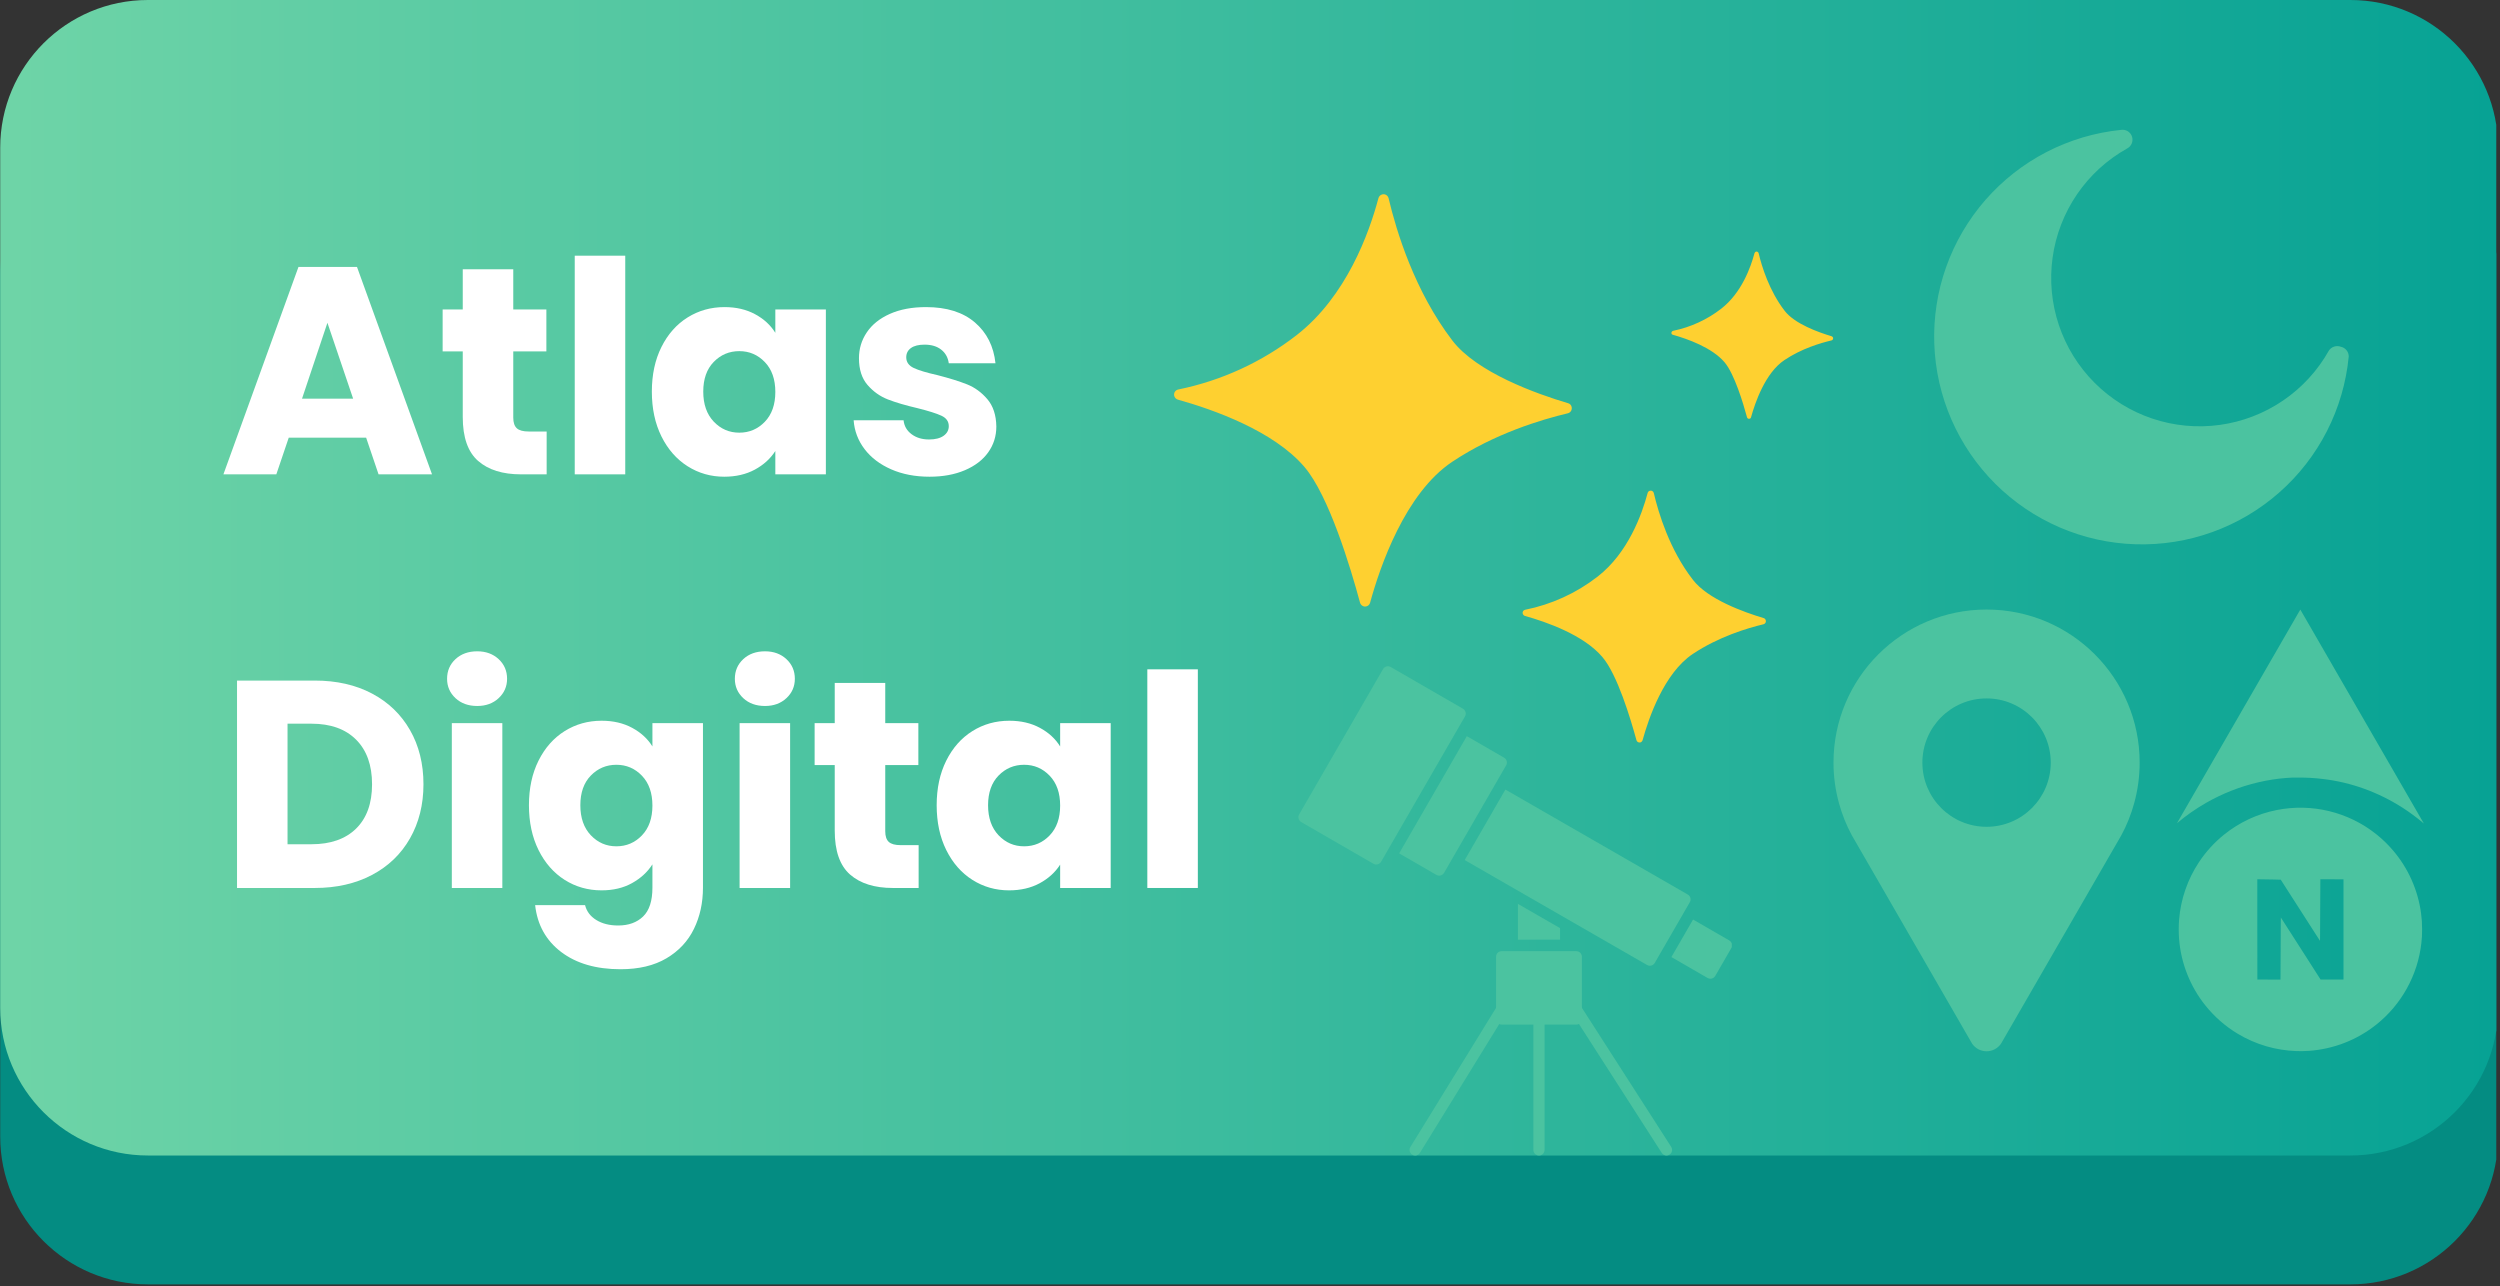<svg xmlns="http://www.w3.org/2000/svg" xmlns:xlink="http://www.w3.org/1999/xlink" width="1691" zoomAndPan="magnify" viewBox="0 0 1268.25 652.5" height="870" preserveAspectRatio="xMidYMid meet" version="1.0"><rect x="0" y="0" width="1268.25" height="652.5" fill="#333333" stroke="none"/><defs><g/><clipPath id="b4f8e7f423"><path d="M 0.109 65.383 L 1267 65.383 L 1267 651.566 L 0.109 651.566 Z M 0.109 65.383 " clip-rule="nonzero"/></clipPath><clipPath id="b9718daa8c"><path d="M 75.055 65.383 L 1192.32 65.383 C 1233.711 65.383 1267.262 98.934 1267.262 140.324 L 1267.262 576.625 C 1267.262 618.016 1233.711 651.566 1192.32 651.566 L 75.055 651.566 C 33.664 651.566 0.109 618.016 0.109 576.625 L 0.109 140.324 C 0.109 98.934 33.664 65.383 75.055 65.383 Z M 75.055 65.383 " clip-rule="nonzero"/></clipPath><clipPath id="b2ce8f05b3"><path d="M 0.109 0 L 1266.367 0 L 1266.367 586.188 L 0.109 586.188 Z M 0.109 0 " clip-rule="nonzero"/></clipPath><clipPath id="f75b30d604"><path d="M 75.055 0 L 1192.32 0 C 1233.711 0 1267.262 33.555 1267.262 74.941 L 1267.262 511.246 C 1267.262 552.633 1233.711 586.188 1192.32 586.188 L 75.055 586.188 C 33.664 586.188 0.109 552.633 0.109 511.246 L 0.109 74.941 C 0.109 33.555 33.664 0 75.055 0 Z M 75.055 0 " clip-rule="nonzero"/></clipPath><linearGradient x1="0.001" gradientTransform="matrix(2.29, 0, 0, 2.29, 0.109, -0)" y1="128" x2="553.001" gradientUnits="userSpaceOnUse" y2="128" id="5aa3821976"><stop stop-opacity="1" stop-color="rgb(43.098%, 83.099%, 65.5%)" offset="0"/><stop stop-opacity="1" stop-color="rgb(42.94%, 83.023%, 65.469%)" offset="0.008"/><stop stop-opacity="1" stop-color="rgb(42.622%, 82.869%, 65.411%)" offset="0.016"/><stop stop-opacity="1" stop-color="rgb(42.305%, 82.716%, 65.352%)" offset="0.023"/><stop stop-opacity="1" stop-color="rgb(41.988%, 82.564%, 65.294%)" offset="0.031"/><stop stop-opacity="1" stop-color="rgb(41.669%, 82.41%, 65.236%)" offset="0.039"/><stop stop-opacity="1" stop-color="rgb(41.351%, 82.257%, 65.176%)" offset="0.047"/><stop stop-opacity="1" stop-color="rgb(41.034%, 82.104%, 65.118%)" offset="0.055"/><stop stop-opacity="1" stop-color="rgb(40.717%, 81.952%, 65.06%)" offset="0.062"/><stop stop-opacity="1" stop-color="rgb(40.398%, 81.798%, 65.001%)" offset="0.07"/><stop stop-opacity="1" stop-color="rgb(40.08%, 81.645%, 64.943%)" offset="0.078"/><stop stop-opacity="1" stop-color="rgb(39.763%, 81.493%, 64.883%)" offset="0.086"/><stop stop-opacity="1" stop-color="rgb(39.445%, 81.34%, 64.825%)" offset="0.094"/><stop stop-opacity="1" stop-color="rgb(39.127%, 81.186%, 64.767%)" offset="0.102"/><stop stop-opacity="1" stop-color="rgb(38.809%, 81.033%, 64.708%)" offset="0.109"/><stop stop-opacity="1" stop-color="rgb(38.492%, 80.881%, 64.65%)" offset="0.117"/><stop stop-opacity="1" stop-color="rgb(38.174%, 80.727%, 64.592%)" offset="0.125"/><stop stop-opacity="1" stop-color="rgb(37.856%, 80.574%, 64.532%)" offset="0.133"/><stop stop-opacity="1" stop-color="rgb(37.538%, 80.421%, 64.474%)" offset="0.141"/><stop stop-opacity="1" stop-color="rgb(37.221%, 80.269%, 64.415%)" offset="0.148"/><stop stop-opacity="1" stop-color="rgb(36.903%, 80.115%, 64.357%)" offset="0.156"/><stop stop-opacity="1" stop-color="rgb(36.586%, 79.962%, 64.299%)" offset="0.164"/><stop stop-opacity="1" stop-color="rgb(36.267%, 79.81%, 64.24%)" offset="0.172"/><stop stop-opacity="1" stop-color="rgb(35.95%, 79.655%, 64.182%)" offset="0.18"/><stop stop-opacity="1" stop-color="rgb(35.632%, 79.503%, 64.124%)" offset="0.188"/><stop stop-opacity="1" stop-color="rgb(35.315%, 79.35%, 64.064%)" offset="0.195"/><stop stop-opacity="1" stop-color="rgb(34.996%, 79.198%, 64.006%)" offset="0.203"/><stop stop-opacity="1" stop-color="rgb(34.679%, 79.044%, 63.948%)" offset="0.211"/><stop stop-opacity="1" stop-color="rgb(34.361%, 78.891%, 63.889%)" offset="0.219"/><stop stop-opacity="1" stop-color="rgb(34.044%, 78.738%, 63.831%)" offset="0.227"/><stop stop-opacity="1" stop-color="rgb(33.725%, 78.584%, 63.771%)" offset="0.234"/><stop stop-opacity="1" stop-color="rgb(33.408%, 78.432%, 63.713%)" offset="0.242"/><stop stop-opacity="1" stop-color="rgb(33.09%, 78.279%, 63.655%)" offset="0.25"/><stop stop-opacity="1" stop-color="rgb(32.773%, 78.127%, 63.596%)" offset="0.258"/><stop stop-opacity="1" stop-color="rgb(32.454%, 77.972%, 63.538%)" offset="0.266"/><stop stop-opacity="1" stop-color="rgb(32.137%, 77.82%, 63.48%)" offset="0.273"/><stop stop-opacity="1" stop-color="rgb(31.819%, 77.667%, 63.42%)" offset="0.281"/><stop stop-opacity="1" stop-color="rgb(31.502%, 77.515%, 63.362%)" offset="0.289"/><stop stop-opacity="1" stop-color="rgb(31.184%, 77.361%, 63.303%)" offset="0.297"/><stop stop-opacity="1" stop-color="rgb(30.865%, 77.208%, 63.245%)" offset="0.305"/><stop stop-opacity="1" stop-color="rgb(30.548%, 77.055%, 63.187%)" offset="0.312"/><stop stop-opacity="1" stop-color="rgb(30.231%, 76.901%, 63.127%)" offset="0.32"/><stop stop-opacity="1" stop-color="rgb(29.913%, 76.749%, 63.069%)" offset="0.328"/><stop stop-opacity="1" stop-color="rgb(29.594%, 76.596%, 63.011%)" offset="0.336"/><stop stop-opacity="1" stop-color="rgb(29.277%, 76.443%, 62.952%)" offset="0.344"/><stop stop-opacity="1" stop-color="rgb(28.96%, 76.289%, 62.894%)" offset="0.352"/><stop stop-opacity="1" stop-color="rgb(28.642%, 76.137%, 62.834%)" offset="0.359"/><stop stop-opacity="1" stop-color="rgb(28.323%, 75.984%, 62.776%)" offset="0.367"/><stop stop-opacity="1" stop-color="rgb(28.006%, 75.83%, 62.718%)" offset="0.375"/><stop stop-opacity="1" stop-color="rgb(27.689%, 75.677%, 62.659%)" offset="0.383"/><stop stop-opacity="1" stop-color="rgb(27.371%, 75.525%, 62.601%)" offset="0.391"/><stop stop-opacity="1" stop-color="rgb(27.052%, 75.372%, 62.543%)" offset="0.398"/><stop stop-opacity="1" stop-color="rgb(26.735%, 75.218%, 62.483%)" offset="0.406"/><stop stop-opacity="1" stop-color="rgb(26.418%, 75.066%, 62.425%)" offset="0.414"/><stop stop-opacity="1" stop-color="rgb(26.1%, 74.913%, 62.366%)" offset="0.422"/><stop stop-opacity="1" stop-color="rgb(25.781%, 74.759%, 62.308%)" offset="0.43"/><stop stop-opacity="1" stop-color="rgb(25.464%, 74.606%, 62.25%)" offset="0.438"/><stop stop-opacity="1" stop-color="rgb(25.146%, 74.454%, 62.19%)" offset="0.445"/><stop stop-opacity="1" stop-color="rgb(24.829%, 74.301%, 62.132%)" offset="0.453"/><stop stop-opacity="1" stop-color="rgb(24.512%, 74.147%, 62.074%)" offset="0.461"/><stop stop-opacity="1" stop-color="rgb(24.193%, 73.994%, 62.015%)" offset="0.469"/><stop stop-opacity="1" stop-color="rgb(23.875%, 73.842%, 61.957%)" offset="0.477"/><stop stop-opacity="1" stop-color="rgb(23.558%, 73.688%, 61.897%)" offset="0.484"/><stop stop-opacity="1" stop-color="rgb(23.241%, 73.535%, 61.839%)" offset="0.492"/><stop stop-opacity="1" stop-color="rgb(22.922%, 73.383%, 61.781%)" offset="0.5"/><stop stop-opacity="1" stop-color="rgb(22.604%, 73.23%, 61.722%)" offset="0.508"/><stop stop-opacity="1" stop-color="rgb(22.287%, 73.076%, 61.664%)" offset="0.516"/><stop stop-opacity="1" stop-color="rgb(21.97%, 72.923%, 61.606%)" offset="0.523"/><stop stop-opacity="1" stop-color="rgb(21.651%, 72.771%, 61.546%)" offset="0.531"/><stop stop-opacity="1" stop-color="rgb(21.333%, 72.618%, 61.488%)" offset="0.539"/><stop stop-opacity="1" stop-color="rgb(21.016%, 72.464%, 61.429%)" offset="0.547"/><stop stop-opacity="1" stop-color="rgb(20.699%, 72.311%, 61.371%)" offset="0.555"/><stop stop-opacity="1" stop-color="rgb(20.38%, 72.159%, 61.313%)" offset="0.562"/><stop stop-opacity="1" stop-color="rgb(20.062%, 72.005%, 61.253%)" offset="0.57"/><stop stop-opacity="1" stop-color="rgb(19.745%, 71.852%, 61.195%)" offset="0.578"/><stop stop-opacity="1" stop-color="rgb(19.427%, 71.7%, 61.137%)" offset="0.586"/><stop stop-opacity="1" stop-color="rgb(19.11%, 71.547%, 61.078%)" offset="0.594"/><stop stop-opacity="1" stop-color="rgb(18.791%, 71.393%, 61.02%)" offset="0.602"/><stop stop-opacity="1" stop-color="rgb(18.474%, 71.24%, 60.96%)" offset="0.609"/><stop stop-opacity="1" stop-color="rgb(18.156%, 71.088%, 60.902%)" offset="0.617"/><stop stop-opacity="1" stop-color="rgb(17.839%, 70.934%, 60.844%)" offset="0.625"/><stop stop-opacity="1" stop-color="rgb(17.52%, 70.781%, 60.785%)" offset="0.633"/><stop stop-opacity="1" stop-color="rgb(17.203%, 70.628%, 60.727%)" offset="0.641"/><stop stop-opacity="1" stop-color="rgb(16.885%, 70.476%, 60.669%)" offset="0.648"/><stop stop-opacity="1" stop-color="rgb(16.568%, 70.322%, 60.609%)" offset="0.656"/><stop stop-opacity="1" stop-color="rgb(16.249%, 70.169%, 60.551%)" offset="0.664"/><stop stop-opacity="1" stop-color="rgb(15.932%, 70.016%, 60.493%)" offset="0.672"/><stop stop-opacity="1" stop-color="rgb(15.614%, 69.862%, 60.434%)" offset="0.68"/><stop stop-opacity="1" stop-color="rgb(15.297%, 69.71%, 60.376%)" offset="0.688"/><stop stop-opacity="1" stop-color="rgb(14.978%, 69.557%, 60.316%)" offset="0.695"/><stop stop-opacity="1" stop-color="rgb(14.661%, 69.405%, 60.258%)" offset="0.703"/><stop stop-opacity="1" stop-color="rgb(14.343%, 69.25%, 60.2%)" offset="0.711"/><stop stop-opacity="1" stop-color="rgb(14.026%, 69.098%, 60.141%)" offset="0.719"/><stop stop-opacity="1" stop-color="rgb(13.708%, 68.945%, 60.083%)" offset="0.727"/><stop stop-opacity="1" stop-color="rgb(13.39%, 68.791%, 60.025%)" offset="0.734"/><stop stop-opacity="1" stop-color="rgb(13.072%, 68.639%, 59.966%)" offset="0.742"/><stop stop-opacity="1" stop-color="rgb(12.755%, 68.486%, 59.908%)" offset="0.75"/><stop stop-opacity="1" stop-color="rgb(12.437%, 68.333%, 59.848%)" offset="0.758"/><stop stop-opacity="1" stop-color="rgb(12.119%, 68.179%, 59.79%)" offset="0.766"/><stop stop-opacity="1" stop-color="rgb(11.801%, 68.027%, 59.732%)" offset="0.773"/><stop stop-opacity="1" stop-color="rgb(11.484%, 67.874%, 59.673%)" offset="0.781"/><stop stop-opacity="1" stop-color="rgb(11.166%, 67.722%, 59.615%)" offset="0.789"/><stop stop-opacity="1" stop-color="rgb(10.847%, 67.567%, 59.557%)" offset="0.797"/><stop stop-opacity="1" stop-color="rgb(10.53%, 67.415%, 59.497%)" offset="0.805"/><stop stop-opacity="1" stop-color="rgb(10.213%, 67.262%, 59.439%)" offset="0.812"/><stop stop-opacity="1" stop-color="rgb(9.895%, 67.108%, 59.38%)" offset="0.82"/><stop stop-opacity="1" stop-color="rgb(9.576%, 66.956%, 59.322%)" offset="0.828"/><stop stop-opacity="1" stop-color="rgb(9.259%, 66.803%, 59.264%)" offset="0.836"/><stop stop-opacity="1" stop-color="rgb(8.942%, 66.65%, 59.204%)" offset="0.844"/><stop stop-opacity="1" stop-color="rgb(8.624%, 66.496%, 59.146%)" offset="0.852"/><stop stop-opacity="1" stop-color="rgb(8.305%, 66.344%, 59.088%)" offset="0.859"/><stop stop-opacity="1" stop-color="rgb(7.988%, 66.191%, 59.029%)" offset="0.867"/><stop stop-opacity="1" stop-color="rgb(7.671%, 66.037%, 58.971%)" offset="0.875"/><stop stop-opacity="1" stop-color="rgb(7.353%, 65.884%, 58.911%)" offset="0.883"/><stop stop-opacity="1" stop-color="rgb(7.036%, 65.732%, 58.853%)" offset="0.891"/><stop stop-opacity="1" stop-color="rgb(6.717%, 65.579%, 58.795%)" offset="0.898"/><stop stop-opacity="1" stop-color="rgb(6.4%, 65.425%, 58.736%)" offset="0.906"/><stop stop-opacity="1" stop-color="rgb(6.082%, 65.273%, 58.678%)" offset="0.914"/><stop stop-opacity="1" stop-color="rgb(5.765%, 65.12%, 58.62%)" offset="0.922"/><stop stop-opacity="1" stop-color="rgb(5.446%, 64.966%, 58.56%)" offset="0.93"/><stop stop-opacity="1" stop-color="rgb(5.128%, 64.813%, 58.502%)" offset="0.938"/><stop stop-opacity="1" stop-color="rgb(4.811%, 64.661%, 58.443%)" offset="0.945"/><stop stop-opacity="1" stop-color="rgb(4.494%, 64.508%, 58.385%)" offset="0.953"/><stop stop-opacity="1" stop-color="rgb(4.175%, 64.354%, 58.327%)" offset="0.961"/><stop stop-opacity="1" stop-color="rgb(3.857%, 64.201%, 58.267%)" offset="0.969"/><stop stop-opacity="1" stop-color="rgb(3.54%, 64.049%, 58.209%)" offset="0.977"/><stop stop-opacity="1" stop-color="rgb(3.223%, 63.896%, 58.151%)" offset="0.984"/><stop stop-opacity="1" stop-color="rgb(2.904%, 63.742%, 58.092%)" offset="0.992"/><stop stop-opacity="1" stop-color="rgb(2.586%, 63.589%, 58.034%)" offset="1"/></linearGradient><clipPath id="ca9dc8e2ae"><path d="M 981 65.383 L 1191.594 65.383 L 1191.594 277 L 981 277 Z M 981 65.383 " clip-rule="nonzero"/></clipPath><clipPath id="321a556ff1"><path d="M 595.363 98.242 L 930 98.242 L 930 377 L 595.363 377 Z M 595.363 98.242 " clip-rule="nonzero"/></clipPath><clipPath id="541af9997f"><path d="M 930.074 309.242 L 1085.203 309.242 L 1085.203 533.32 L 930.074 533.32 Z M 930.074 309.242 " clip-rule="nonzero"/></clipPath><clipPath id="ba85f49364"><path d="M 1104.293 309.242 L 1229.449 309.242 L 1229.449 533.32 L 1104.293 533.32 Z M 1104.293 309.242 " clip-rule="nonzero"/></clipPath><clipPath id="7b6911e7db"><path d="M 658.504 337.582 L 744 337.582 L 744 439 L 658.504 439 Z M 658.504 337.582 " clip-rule="nonzero"/></clipPath><clipPath id="27ea1456f2"><path d="M 847 466 L 878.543 466 L 878.543 497 L 847 497 Z M 847 466 " clip-rule="nonzero"/></clipPath><clipPath id="79d71df34f"><path d="M 796 509 L 849 509 L 849 586.395 L 796 586.395 Z M 796 509 " clip-rule="nonzero"/></clipPath><clipPath id="cd109293df"><path d="M 715 509 L 765 509 L 765 586.395 L 715 586.395 Z M 715 509 " clip-rule="nonzero"/></clipPath><clipPath id="76f9424f43"><path d="M 777 509 L 784 509 L 784 586.395 L 777 586.395 Z M 777 509 " clip-rule="nonzero"/></clipPath></defs><g clip-path="url(#b4f8e7f423)"><g clip-path="url(#b9718daa8c)"><path fill="#048c82" d="M 0.109 65.383 L 1266.367 65.383 L 1266.367 651.57 L 0.109 651.57 Z M 0.109 65.383 " fill-opacity="1" fill-rule="nonzero"/></g></g><g clip-path="url(#b2ce8f05b3)"><g clip-path="url(#f75b30d604)"><path fill="url(#5aa3821976)" d="M 0.109 0 L 0.109 586.188 L 1266.367 586.188 L 1266.367 0 Z M 0.109 0 " fill-rule="nonzero"/></g></g><g fill="#ffffff" fill-opacity="1"><g transform="translate(110.946, 240.634)"><g><path d="M 74.797 -18.594 L 35.531 -18.594 L 29.234 0 L 2.391 0 L 40.469 -105.219 L 70.156 -105.219 L 108.219 0 L 81.094 0 Z M 68.203 -38.375 L 55.156 -76.891 L 42.266 -38.375 Z M 68.203 -38.375 "/></g></g></g><g fill="#ffffff" fill-opacity="1"><g transform="translate(221.411, 240.634)"><g><path d="M 55.906 -21.734 L 55.906 0 L 42.875 0 C 33.57 0 26.32 -2.27 21.125 -6.812 C 15.938 -11.363 13.344 -18.785 13.344 -29.078 L 13.344 -62.359 L 3.141 -62.359 L 3.141 -83.641 L 13.344 -83.641 L 13.344 -104.031 L 38.969 -104.031 L 38.969 -83.641 L 55.766 -83.641 L 55.766 -62.359 L 38.969 -62.359 L 38.969 -28.781 C 38.969 -26.281 39.566 -24.477 40.766 -23.375 C 41.961 -22.281 43.961 -21.734 46.766 -21.734 Z M 55.906 -21.734 "/></g></g></g><g fill="#ffffff" fill-opacity="1"><g transform="translate(282.265, 240.634)"><g><path d="M 34.922 -110.922 L 34.922 0 L 9.297 0 L 9.297 -110.922 Z M 34.922 -110.922 "/></g></g></g><g fill="#ffffff" fill-opacity="1"><g transform="translate(326.481, 240.634)"><g><path d="M 4.203 -41.969 C 4.203 -50.562 5.82 -58.102 9.062 -64.594 C 12.312 -71.094 16.734 -76.094 22.328 -79.594 C 27.93 -83.094 34.176 -84.844 41.062 -84.844 C 46.957 -84.844 52.129 -83.641 56.578 -81.234 C 61.023 -78.836 64.445 -75.691 66.844 -71.797 L 66.844 -83.641 L 92.484 -83.641 L 92.484 0 L 66.844 0 L 66.844 -11.844 C 64.352 -7.945 60.883 -4.797 56.438 -2.391 C 51.988 0.004 46.816 1.203 40.922 1.203 C 34.129 1.203 27.93 -0.566 22.328 -4.109 C 16.734 -7.66 12.312 -12.707 9.062 -19.25 C 5.82 -25.801 4.203 -33.375 4.203 -41.969 Z M 66.844 -41.812 C 66.844 -48.207 65.066 -53.254 61.516 -56.953 C 57.973 -60.648 53.656 -62.5 48.562 -62.5 C 43.469 -62.5 39.145 -60.676 35.594 -57.031 C 32.051 -53.383 30.281 -48.363 30.281 -41.969 C 30.281 -35.57 32.051 -30.5 35.594 -26.75 C 39.145 -23.008 43.469 -21.141 48.562 -21.141 C 53.656 -21.141 57.973 -22.984 61.516 -26.672 C 65.066 -30.367 66.844 -35.414 66.844 -41.812 Z M 66.844 -41.812 "/></g></g></g><g fill="#ffffff" fill-opacity="1"><g transform="translate(428.253, 240.634)"><g><path d="M 43.312 1.203 C 36.02 1.203 29.523 -0.047 23.828 -2.547 C 18.129 -5.047 13.629 -8.469 10.328 -12.812 C 7.035 -17.156 5.191 -22.031 4.797 -27.438 L 30.125 -27.438 C 30.426 -24.531 31.773 -22.176 34.172 -20.375 C 36.566 -18.582 39.516 -17.688 43.016 -17.688 C 46.211 -17.688 48.688 -18.312 50.438 -19.562 C 52.188 -20.812 53.062 -22.438 53.062 -24.438 C 53.062 -26.832 51.812 -28.602 49.312 -29.75 C 46.812 -30.906 42.766 -32.18 37.172 -33.578 C 31.172 -34.973 26.172 -36.445 22.172 -38 C 18.18 -39.551 14.738 -42 11.844 -45.344 C 8.945 -48.688 7.5 -53.207 7.5 -58.906 C 7.5 -63.707 8.82 -68.078 11.469 -72.016 C 14.113 -75.961 18.008 -79.086 23.156 -81.391 C 28.301 -83.691 34.422 -84.844 41.516 -84.844 C 52.016 -84.844 60.285 -82.242 66.328 -77.047 C 72.367 -71.848 75.844 -64.953 76.75 -56.359 L 53.062 -56.359 C 52.664 -59.254 51.391 -61.551 49.234 -63.25 C 47.086 -64.945 44.266 -65.797 40.766 -65.797 C 37.773 -65.797 35.477 -65.223 33.875 -64.078 C 32.281 -62.93 31.484 -61.359 31.484 -59.359 C 31.484 -56.961 32.754 -55.16 35.297 -53.953 C 37.848 -52.754 41.82 -51.555 47.219 -50.359 C 53.414 -48.766 58.461 -47.191 62.359 -45.641 C 66.254 -44.086 69.676 -41.586 72.625 -38.141 C 75.57 -34.691 77.094 -30.07 77.188 -24.281 C 77.188 -19.383 75.812 -15.008 73.062 -11.156 C 70.32 -7.312 66.379 -4.289 61.234 -2.094 C 56.086 0.102 50.113 1.203 43.312 1.203 Z M 43.312 1.203 "/></g></g></g><g fill="#ffffff" fill-opacity="1"><g transform="translate(110.946, 450.473)"><g><path d="M 48.719 -105.219 C 59.812 -105.219 69.504 -103.02 77.797 -98.625 C 86.086 -94.227 92.504 -88.055 97.047 -80.109 C 101.598 -72.172 103.875 -63.004 103.875 -52.609 C 103.875 -42.316 101.598 -33.172 97.047 -25.172 C 92.504 -17.18 86.062 -10.988 77.719 -6.594 C 69.375 -2.195 59.707 0 48.719 0 L 9.297 0 L 9.297 -105.219 Z M 47.062 -22.188 C 56.758 -22.188 64.305 -24.832 69.703 -30.125 C 75.098 -35.426 77.797 -42.922 77.797 -52.609 C 77.797 -62.305 75.098 -69.852 69.703 -75.25 C 64.305 -80.645 56.758 -83.344 47.062 -83.344 L 34.922 -83.344 L 34.922 -22.188 Z M 47.062 -22.188 "/></g></g></g><g fill="#ffffff" fill-opacity="1"><g transform="translate(219.912, 450.473)"><g><path d="M 22.188 -92.328 C 17.688 -92.328 14.008 -93.648 11.156 -96.297 C 8.312 -98.953 6.891 -102.227 6.891 -106.125 C 6.891 -110.125 8.312 -113.445 11.156 -116.094 C 14.008 -118.738 17.688 -120.062 22.188 -120.062 C 26.582 -120.062 30.203 -118.738 33.047 -116.094 C 35.898 -113.445 37.328 -110.125 37.328 -106.125 C 37.328 -102.227 35.898 -98.953 33.047 -96.297 C 30.203 -93.648 26.582 -92.328 22.188 -92.328 Z M 34.922 -83.641 L 34.922 0 L 9.297 0 L 9.297 -83.641 Z M 34.922 -83.641 "/></g></g></g><g fill="#ffffff" fill-opacity="1"><g transform="translate(264.129, 450.473)"><g><path d="M 41.062 -84.844 C 46.957 -84.844 52.129 -83.641 56.578 -81.234 C 61.023 -78.836 64.445 -75.691 66.844 -71.797 L 66.844 -83.641 L 92.484 -83.641 L 92.484 -0.156 C 92.484 7.539 90.957 14.508 87.906 20.75 C 84.863 27 80.219 31.973 73.969 35.672 C 67.727 39.367 59.957 41.219 50.656 41.219 C 38.27 41.219 28.227 38.297 20.531 32.453 C 12.844 26.609 8.445 18.688 7.344 8.688 L 32.672 8.688 C 33.473 11.883 35.375 14.406 38.375 16.25 C 41.375 18.102 45.07 19.031 49.469 19.031 C 54.758 19.031 58.977 17.504 62.125 14.453 C 65.27 11.41 66.844 6.539 66.844 -0.156 L 66.844 -11.984 C 64.352 -8.086 60.906 -4.914 56.5 -2.469 C 52.102 -0.02 46.957 1.203 41.062 1.203 C 34.176 1.203 27.93 -0.566 22.328 -4.109 C 16.734 -7.66 12.312 -12.707 9.062 -19.25 C 5.82 -25.801 4.203 -33.375 4.203 -41.969 C 4.203 -50.562 5.82 -58.102 9.062 -64.594 C 12.312 -71.094 16.734 -76.094 22.328 -79.594 C 27.93 -83.094 34.176 -84.844 41.062 -84.844 Z M 66.844 -41.812 C 66.844 -48.207 65.066 -53.254 61.516 -56.953 C 57.973 -60.648 53.656 -62.5 48.562 -62.5 C 43.469 -62.5 39.145 -60.676 35.594 -57.031 C 32.051 -53.383 30.281 -48.363 30.281 -41.969 C 30.281 -35.57 32.051 -30.5 35.594 -26.75 C 39.145 -23.008 43.469 -21.141 48.562 -21.141 C 53.656 -21.141 57.973 -22.984 61.516 -26.672 C 65.066 -30.367 66.844 -35.414 66.844 -41.812 Z M 66.844 -41.812 "/></g></g></g><g fill="#ffffff" fill-opacity="1"><g transform="translate(365.901, 450.473)"><g><path d="M 22.188 -92.328 C 17.688 -92.328 14.008 -93.648 11.156 -96.297 C 8.312 -98.953 6.891 -102.227 6.891 -106.125 C 6.891 -110.125 8.312 -113.445 11.156 -116.094 C 14.008 -118.738 17.688 -120.062 22.188 -120.062 C 26.582 -120.062 30.203 -118.738 33.047 -116.094 C 35.898 -113.445 37.328 -110.125 37.328 -106.125 C 37.328 -102.227 35.898 -98.953 33.047 -96.297 C 30.203 -93.648 26.582 -92.328 22.188 -92.328 Z M 34.922 -83.641 L 34.922 0 L 9.297 0 L 9.297 -83.641 Z M 34.922 -83.641 "/></g></g><g transform="translate(410.117, 450.473)"><g><path d="M 55.906 -21.734 L 55.906 0 L 42.875 0 C 33.57 0 26.32 -2.27 21.125 -6.812 C 15.938 -11.363 13.344 -18.785 13.344 -29.078 L 13.344 -62.359 L 3.141 -62.359 L 3.141 -83.641 L 13.344 -83.641 L 13.344 -104.031 L 38.969 -104.031 L 38.969 -83.641 L 55.766 -83.641 L 55.766 -62.359 L 38.969 -62.359 L 38.969 -28.781 C 38.969 -26.281 39.566 -24.477 40.766 -23.375 C 41.961 -22.281 43.961 -21.734 46.766 -21.734 Z M 55.906 -21.734 "/></g></g><g transform="translate(470.97, 450.473)"><g><path d="M 4.203 -41.969 C 4.203 -50.562 5.82 -58.102 9.062 -64.594 C 12.312 -71.094 16.734 -76.094 22.328 -79.594 C 27.93 -83.094 34.176 -84.844 41.062 -84.844 C 46.957 -84.844 52.129 -83.641 56.578 -81.234 C 61.023 -78.836 64.445 -75.691 66.844 -71.797 L 66.844 -83.641 L 92.484 -83.641 L 92.484 0 L 66.844 0 L 66.844 -11.844 C 64.352 -7.945 60.883 -4.797 56.438 -2.391 C 51.988 0.004 46.816 1.203 40.922 1.203 C 34.129 1.203 27.93 -0.566 22.328 -4.109 C 16.734 -7.66 12.312 -12.707 9.062 -19.25 C 5.82 -25.801 4.203 -33.375 4.203 -41.969 Z M 66.844 -41.812 C 66.844 -48.207 65.066 -53.254 61.516 -56.953 C 57.973 -60.648 53.656 -62.5 48.562 -62.5 C 43.469 -62.5 39.145 -60.676 35.594 -57.031 C 32.051 -53.383 30.281 -48.363 30.281 -41.969 C 30.281 -35.57 32.051 -30.5 35.594 -26.75 C 39.145 -23.008 43.469 -21.141 48.562 -21.141 C 53.656 -21.141 57.973 -22.984 61.516 -26.672 C 65.066 -30.367 66.844 -35.414 66.844 -41.812 Z M 66.844 -41.812 "/></g></g></g><g fill="#ffffff" fill-opacity="1"><g transform="translate(572.742, 450.473)"><g><path d="M 34.922 -110.922 L 34.922 0 L 9.297 0 L 9.297 -110.922 Z M 34.922 -110.922 "/></g></g></g><g clip-path="url(#ca9dc8e2ae)"><path fill="#4bc3a0" d="M 1191.512 180.828 C 1191.352 182.473 1191.156 184.117 1190.922 185.754 C 1190.684 187.387 1190.41 189.02 1190.098 190.641 C 1189.789 192.266 1189.438 193.883 1189.051 195.488 C 1188.66 197.094 1188.234 198.691 1187.773 200.277 C 1187.309 201.867 1186.809 203.441 1186.273 205.004 C 1185.734 206.57 1185.16 208.117 1184.551 209.656 C 1183.941 211.191 1183.297 212.715 1182.613 214.219 C 1181.934 215.727 1181.215 217.215 1180.465 218.688 C 1179.711 220.16 1178.926 221.613 1178.105 223.051 C 1177.285 224.484 1176.43 225.898 1175.543 227.297 C 1174.656 228.691 1173.738 230.062 1172.789 231.414 C 1171.836 232.77 1170.852 234.098 1169.84 235.402 C 1168.824 236.707 1167.781 237.988 1166.707 239.246 C 1165.633 240.504 1164.527 241.734 1163.398 242.938 C 1162.266 244.145 1161.105 245.32 1159.918 246.469 C 1158.73 247.621 1157.516 248.742 1156.273 249.836 C 1155.035 250.93 1153.77 251.992 1152.48 253.023 C 1151.188 254.059 1149.875 255.062 1148.535 256.031 C 1147.199 257.004 1145.84 257.945 1144.457 258.852 C 1143.074 259.758 1141.672 260.633 1140.25 261.477 C 1138.828 262.316 1137.387 263.125 1135.926 263.898 C 1134.465 264.672 1132.984 265.41 1131.488 266.117 C 1129.992 266.82 1128.48 267.488 1126.953 268.121 C 1125.426 268.754 1123.887 269.352 1122.332 269.914 C 1120.777 270.473 1119.207 270.996 1117.629 271.484 C 1116.047 271.969 1114.457 272.418 1112.855 272.832 C 1111.254 273.242 1109.645 273.617 1108.027 273.953 C 1106.406 274.289 1104.781 274.586 1103.148 274.848 C 1101.516 275.105 1099.879 275.328 1098.234 275.512 C 1096.594 275.695 1094.945 275.836 1093.297 275.941 C 1091.645 276.047 1089.996 276.113 1088.344 276.141 C 1086.688 276.168 1085.035 276.156 1083.383 276.105 C 1081.73 276.059 1080.082 275.969 1078.434 275.84 C 1076.785 275.711 1075.141 275.547 1073.5 275.34 C 1071.859 275.133 1070.223 274.891 1068.594 274.609 C 1066.965 274.324 1065.344 274.004 1063.73 273.648 C 1062.117 273.289 1060.512 272.891 1058.918 272.457 C 1057.32 272.023 1055.738 271.551 1054.164 271.043 C 1052.59 270.535 1051.031 269.988 1049.484 269.406 C 1047.938 268.824 1046.402 268.207 1044.887 267.555 C 1043.367 266.898 1041.863 266.211 1040.379 265.484 C 1038.895 264.758 1037.426 264 1035.977 263.207 C 1034.523 262.414 1033.094 261.586 1031.684 260.723 C 1030.273 259.863 1028.883 258.969 1027.512 258.043 C 1026.145 257.113 1024.797 256.156 1023.473 255.168 C 1022.148 254.176 1020.848 253.156 1019.574 252.105 C 1018.297 251.055 1017.047 249.973 1015.82 248.863 C 1014.598 247.754 1013.398 246.613 1012.227 245.449 C 1011.055 244.281 1009.91 243.086 1008.797 241.867 C 1007.68 240.648 1006.594 239.402 1005.539 238.129 C 1004.48 236.859 1003.453 235.562 1002.457 234.242 C 1001.461 232.922 1000.5 231.582 999.566 230.215 C 998.633 228.852 997.734 227.465 996.867 226.059 C 996 224.648 995.164 223.223 994.363 221.777 C 993.562 220.328 992.797 218.863 992.066 217.383 C 991.336 215.898 990.641 214.402 989.977 212.887 C 989.316 211.371 988.691 209.84 988.105 208.293 C 987.516 206.75 986.965 205.191 986.449 203.621 C 985.934 202.051 985.453 200.469 985.012 198.875 C 984.57 197.281 984.168 195.68 983.801 194.066 C 983.438 192.453 983.109 190.836 982.82 189.207 C 982.531 187.578 982.281 185.945 982.066 184.305 C 981.855 182.664 981.68 181.023 981.547 179.375 C 981.41 177.727 981.312 176.078 981.258 174.426 C 981.199 172.773 981.18 171.121 981.199 169.465 C 981.223 167.812 981.281 166.16 981.379 164.512 C 981.477 162.859 981.613 161.215 981.789 159.57 C 981.965 157.926 982.176 156.285 982.43 154.652 C 982.684 153.02 982.973 151.391 983.301 149.773 C 983.633 148.152 984 146.539 984.402 144.938 C 984.809 143.336 985.25 141.742 985.73 140.16 C 986.211 138.578 986.727 137.008 987.281 135.449 C 987.836 133.895 988.426 132.348 989.051 130.82 C 989.68 129.289 990.34 127.773 991.039 126.277 C 991.734 124.777 992.469 123.297 993.234 121.832 C 994.004 120.367 994.805 118.922 995.641 117.496 C 996.477 116.066 997.344 114.66 998.246 113.277 C 999.148 111.891 1000.082 110.527 1001.047 109.184 C 1002.012 107.844 1003.008 106.523 1004.039 105.23 C 1005.066 103.934 1006.121 102.664 1007.211 101.418 C 1008.297 100.176 1009.414 98.957 1010.559 97.762 C 1011.703 96.57 1012.875 95.406 1014.078 94.266 C 1015.277 93.129 1016.5 92.02 1017.754 90.941 C 1019.004 89.863 1020.281 88.812 1021.582 87.793 C 1022.887 86.773 1024.211 85.785 1025.559 84.828 C 1026.906 83.871 1028.273 82.945 1029.668 82.051 C 1031.059 81.16 1032.469 80.297 1033.902 79.473 C 1035.332 78.645 1036.785 77.852 1038.254 77.094 C 1039.723 76.336 1041.207 75.613 1042.711 74.926 C 1044.215 74.238 1045.734 73.586 1047.266 72.969 C 1048.801 72.352 1050.348 71.77 1051.91 71.227 C 1053.469 70.684 1055.043 70.176 1056.629 69.707 C 1058.215 69.234 1059.809 68.805 1061.414 68.406 C 1063.02 68.012 1064.633 67.656 1066.254 67.336 C 1067.879 67.02 1069.508 66.738 1071.141 66.496 C 1072.777 66.254 1074.418 66.047 1076.062 65.883 C 1076.652 65.797 1077.238 65.816 1077.82 65.938 C 1078.402 66.059 1078.945 66.277 1079.453 66.594 C 1079.957 66.906 1080.395 67.301 1080.758 67.77 C 1081.125 68.242 1081.398 68.758 1081.578 69.328 C 1081.758 69.895 1081.836 70.477 1081.812 71.07 C 1081.785 71.664 1081.66 72.238 1081.43 72.785 C 1081.199 73.336 1080.883 73.828 1080.48 74.266 C 1080.074 74.703 1079.605 75.059 1079.078 75.328 C 1077.812 76.035 1076.57 76.777 1075.352 77.555 C 1074.133 78.336 1072.934 79.148 1071.762 79.992 C 1070.59 80.84 1069.441 81.723 1068.316 82.637 C 1067.195 83.547 1066.102 84.492 1065.031 85.469 C 1063.965 86.449 1062.926 87.453 1061.914 88.492 C 1060.906 89.527 1059.926 90.594 1058.98 91.684 C 1058.031 92.777 1057.113 93.898 1056.23 95.043 C 1055.348 96.191 1054.496 97.359 1053.68 98.555 C 1052.863 99.75 1052.082 100.969 1051.336 102.207 C 1050.59 103.449 1049.879 104.707 1049.207 105.988 C 1048.535 107.27 1047.898 108.57 1047.301 109.887 C 1046.699 111.207 1046.141 112.539 1045.621 113.891 C 1045.098 115.238 1044.617 116.602 1044.172 117.98 C 1043.73 119.359 1043.328 120.75 1042.965 122.148 C 1042.602 123.551 1042.281 124.961 1042 126.379 C 1041.719 127.801 1041.477 129.227 1041.281 130.66 C 1041.082 132.094 1040.922 133.531 1040.809 134.973 C 1040.691 136.418 1040.617 137.863 1040.586 139.309 C 1040.551 140.754 1040.562 142.203 1040.613 143.648 C 1040.664 145.094 1040.754 146.539 1040.891 147.98 C 1041.023 149.422 1041.199 150.855 1041.414 152.285 C 1041.633 153.719 1041.891 155.141 1042.191 156.559 C 1042.488 157.973 1042.828 159.379 1043.207 160.777 C 1043.59 162.172 1044.008 163.555 1044.469 164.93 C 1044.93 166.301 1045.43 167.66 1045.965 169 C 1046.504 170.344 1047.082 171.672 1047.695 172.98 C 1048.312 174.293 1048.965 175.582 1049.652 176.855 C 1050.344 178.129 1051.066 179.379 1051.828 180.609 C 1052.59 181.84 1053.387 183.047 1054.219 184.234 C 1055.051 185.418 1055.914 186.578 1056.812 187.711 C 1057.711 188.848 1058.641 189.953 1059.605 191.035 C 1060.566 192.117 1061.559 193.168 1062.582 194.195 C 1063.605 195.219 1064.656 196.211 1065.734 197.176 C 1066.816 198.137 1067.922 199.07 1069.059 199.969 C 1070.191 200.867 1071.348 201.734 1072.535 202.566 C 1073.719 203.398 1074.926 204.195 1076.152 204.957 C 1077.383 205.723 1078.633 206.449 1079.906 207.137 C 1081.18 207.828 1082.469 208.484 1083.777 209.098 C 1085.086 209.715 1086.414 210.293 1087.758 210.832 C 1089.098 211.371 1090.457 211.875 1091.828 212.336 C 1093.199 212.797 1094.582 213.219 1095.98 213.598 C 1097.375 213.98 1098.781 214.32 1100.199 214.621 C 1101.613 214.922 1103.035 215.184 1104.469 215.398 C 1105.898 215.617 1107.332 215.797 1108.773 215.93 C 1110.215 216.066 1111.66 216.16 1113.105 216.211 C 1114.551 216.266 1115.996 216.277 1117.445 216.246 C 1118.891 216.215 1120.336 216.141 1121.777 216.027 C 1123.223 215.91 1124.66 215.754 1126.094 215.559 C 1127.527 215.359 1128.953 215.121 1130.375 214.84 C 1131.793 214.562 1133.203 214.242 1134.605 213.879 C 1136.008 213.52 1137.398 213.117 1138.777 212.676 C 1140.152 212.234 1141.52 211.754 1142.867 211.234 C 1144.219 210.715 1145.555 210.156 1146.871 209.559 C 1148.191 208.961 1149.488 208.328 1150.773 207.652 C 1152.055 206.98 1153.316 206.273 1154.555 205.527 C 1155.797 204.785 1157.016 204.004 1158.211 203.188 C 1159.406 202.375 1160.578 201.523 1161.723 200.641 C 1162.871 199.758 1163.992 198.844 1165.086 197.898 C 1166.18 196.949 1167.246 195.973 1168.285 194.961 C 1169.32 193.953 1170.328 192.914 1171.305 191.848 C 1172.285 190.781 1173.23 189.688 1174.145 188.566 C 1175.059 187.445 1175.941 186.297 1176.789 185.125 C 1177.637 183.953 1178.453 182.758 1179.23 181.535 C 1180.012 180.316 1180.754 179.078 1181.461 177.816 C 1181.785 177.34 1182.176 176.934 1182.637 176.59 C 1183.098 176.25 1183.602 175.992 1184.148 175.82 C 1184.695 175.645 1185.254 175.566 1185.828 175.582 C 1186.398 175.598 1186.953 175.703 1187.492 175.906 C 1188.059 176.02 1188.59 176.23 1189.086 176.527 C 1189.582 176.828 1190.012 177.203 1190.379 177.652 C 1190.742 178.098 1191.023 178.598 1191.219 179.141 C 1191.414 179.688 1191.512 180.25 1191.512 180.828 Z M 1191.512 180.828 " fill-opacity="1" fill-rule="nonzero"/></g><g clip-path="url(#321a556ff1)"><path fill="#fed030" d="M 704.434 100.586 C 704.07 99.133 702.688 98.258 701.23 98.621 C 700.285 98.84 699.484 99.641 699.266 100.586 C 694.609 118.051 683.113 150.281 657.793 170 C 640.184 183.68 619.594 193.141 597.766 197.578 C 596.309 197.867 595.363 199.25 595.656 200.707 C 595.875 201.727 596.602 202.453 597.547 202.742 C 615.301 207.691 646.152 218.531 661.793 236.941 C 674.164 251.492 685.152 287.945 689.953 305.773 C 690.391 307.156 691.844 308.027 693.227 307.594 C 694.102 307.375 694.828 306.648 695.047 305.773 C 699.996 287.656 712.801 250.184 736.738 234.25 C 758.129 219.988 781.922 212.859 795.383 209.656 C 796.84 209.293 797.641 207.836 797.277 206.383 C 797.059 205.508 796.402 204.781 795.531 204.562 C 779.305 199.762 749.109 188.918 736.738 172.695 C 717.531 147.52 708.363 117.176 704.434 100.586 Z M 838.969 250.109 C 838.75 249.238 837.875 248.73 837.004 248.945 C 836.422 249.094 835.984 249.527 835.84 250.109 C 833 260.809 825.945 280.523 810.445 292.531 C 799.676 300.898 787.09 306.645 773.699 309.34 C 772.828 309.484 772.246 310.355 772.465 311.23 C 772.609 311.812 773.047 312.32 773.629 312.469 C 784.469 315.523 803.387 322.07 812.918 333.352 C 820.488 342.227 827.18 364.562 830.164 375.477 C 830.383 376.352 831.328 376.859 832.129 376.641 C 832.711 376.496 833.074 376.059 833.293 375.477 C 836.348 364.418 844.133 341.5 858.758 331.75 C 871.855 323.02 886.406 318.652 894.629 316.688 C 895.504 316.469 896.012 315.598 895.793 314.723 C 895.648 314.141 895.211 313.703 894.703 313.559 C 884.734 310.574 866.324 304.027 858.758 294.059 C 846.973 278.852 841.367 260.297 838.969 250.109 Z M 892.156 128.453 C 892.012 127.871 891.43 127.508 890.848 127.656 C 890.484 127.727 890.191 128.02 890.047 128.453 C 888.152 135.586 883.496 148.609 873.164 156.613 C 866.035 162.145 857.668 166 848.789 167.82 C 848.207 167.965 847.844 168.473 847.918 169.055 C 847.988 169.492 848.281 169.781 848.719 169.855 C 855.922 171.895 868.438 176.258 874.84 183.754 C 879.859 189.648 884.297 204.488 886.262 211.695 C 886.406 212.277 886.988 212.566 887.57 212.422 C 887.938 212.348 888.227 212.059 888.301 211.695 C 890.336 204.344 895.504 189.137 905.254 182.66 C 913.91 176.84 923.59 174.004 929.117 172.695 C 929.699 172.547 930.062 171.965 929.918 171.383 C 929.848 171.02 929.555 170.73 929.191 170.582 C 922.57 168.617 910.348 164.254 905.324 157.633 C 897.539 147.52 893.758 135.223 892.156 128.453 Z M 892.156 128.453 " fill-opacity="1" fill-rule="nonzero"/></g><g clip-path="url(#541af9997f)"><path fill="#4bc3a0" d="M 1007.793 309.219 C 964.895 309.219 930.133 343.984 930.133 386.879 C 930.133 394.012 931.113 400.914 932.918 407.477 C 934.48 413.188 936.672 418.645 939.434 423.754 C 940.102 424.984 940.805 426.203 941.535 427.395 L 1000.082 528.812 C 1000.207 529.027 1000.324 529.258 1000.461 529.469 C 1002.07 531.793 1004.75 533.312 1007.789 533.312 C 1010.832 533.312 1013.52 531.773 1015.129 529.438 L 1015.379 529.008 L 1074.035 427.414 L 1076.152 423.746 C 1078.91 418.641 1081.098 413.18 1082.668 407.477 C 1084.465 400.914 1085.449 394.012 1085.449 386.879 C 1085.449 343.984 1050.684 309.219 1007.793 309.219 Z M 1007.789 419.434 C 989.801 419.434 975.223 404.855 975.223 386.879 C 975.223 368.891 989.797 354.309 1007.789 354.309 C 1025.773 354.309 1040.344 368.891 1040.344 386.879 C 1040.344 404.855 1025.773 419.434 1007.789 419.434 Z M 1007.789 419.434 " fill-opacity="1" fill-rule="nonzero"/></g><g clip-path="url(#ba85f49364)"><path fill="#4bc3a0" d="M 1165.012 533.219 C 1154.387 532.836 1144.344 529.883 1135.289 524.477 C 1128.965 520.699 1123.352 515.789 1118.723 509.988 C 1111.055 500.379 1106.441 488.703 1105.449 476.418 C 1105.203 473.363 1105.203 469.641 1105.449 466.574 C 1106.281 456.168 1109.734 446.156 1115.488 437.445 C 1118.984 432.152 1123.32 427.387 1128.254 423.414 C 1136.039 417.145 1145.184 412.875 1154.973 410.93 C 1172.793 407.387 1191.297 411.879 1205.477 423.195 C 1208.566 425.66 1211.352 428.344 1213.918 431.344 C 1221.652 440.367 1226.637 451.523 1228.211 463.328 C 1228.594 466.176 1228.734 468.43 1228.734 471.512 C 1228.734 474.145 1228.633 476.07 1228.359 478.457 C 1226.512 494.719 1218.262 509.621 1205.484 519.793 C 1195.68 527.598 1183.805 532.215 1171.262 533.102 C 1169.48 533.227 1166.715 533.277 1165.012 533.219 Z M 1156.895 496.184 C 1156.895 495.773 1156.926 489.922 1156.965 483.184 C 1157.004 476.445 1157.039 469.695 1157.039 468.184 C 1157.039 466.672 1157.059 465.449 1157.078 465.461 C 1157.098 465.473 1161.645 472.562 1167.18 481.207 L 1177.238 496.93 L 1183.047 496.918 L 1188.852 496.906 L 1188.852 446.078 L 1177.117 446.055 L 1177.113 446.781 C 1177.113 447.18 1177.082 452.965 1177.043 459.637 C 1177.004 466.309 1176.969 473.016 1176.969 474.543 C 1176.969 476.891 1176.957 477.312 1176.902 477.25 C 1176.863 477.211 1172.391 470.234 1166.957 461.754 C 1161.527 453.27 1157.055 446.301 1157.023 446.27 C 1156.984 446.23 1155.688 446.199 1152.66 446.16 C 1150.293 446.129 1147.629 446.09 1146.742 446.07 L 1145.133 446.043 L 1145.133 471.457 C 1145.133 485.434 1145.148 496.887 1145.164 496.902 C 1145.184 496.922 1147.828 496.938 1151.043 496.938 L 1156.891 496.938 L 1156.895 496.188 Z M 1228.977 417.242 C 1226.145 414.828 1222.301 411.992 1218.941 409.832 C 1206.52 401.852 1192.688 396.848 1178.418 395.18 C 1173.84 394.645 1170.707 394.465 1165.945 394.465 C 1162.715 394.465 1162.055 394.48 1159.746 394.664 C 1150.418 395.383 1140.719 397.652 1131.773 401.207 C 1127.508 402.898 1123.133 405.008 1119.191 407.262 C 1113.98 410.242 1108.641 413.977 1104.492 417.539 C 1104.383 417.633 1104.387 417.613 1104.535 417.344 C 1104.68 417.082 1166.93 309.254 1166.949 309.23 C 1166.957 309.223 1229.371 417.305 1229.559 417.648 C 1229.594 417.711 1229.613 417.762 1229.605 417.762 C 1229.598 417.762 1229.312 417.527 1228.977 417.242 Z M 1228.977 417.242 " fill-opacity="1" fill-rule="nonzero"/></g><g clip-path="url(#7b6911e7db)"><path fill="#4bc3a0" d="M 698.164 438.566 C 699.145 438.566 700.098 438.059 700.629 437.145 L 743.195 363.414 C 743.57 362.762 743.672 361.984 743.48 361.258 C 743.285 360.531 742.809 359.91 742.156 359.535 L 705.504 338.375 C 704.148 337.59 702.41 338.055 701.625 339.414 L 659.059 413.145 C 658.273 414.5 658.738 416.242 660.098 417.027 L 696.746 438.188 C 697.191 438.445 697.68 438.57 698.164 438.57 Z M 698.164 438.566 " fill-opacity="1" fill-rule="evenodd"/></g><path fill="#4bc3a0" d="M 730.113 444.219 C 731.094 444.219 732.051 443.707 732.578 442.797 L 764.066 388.254 C 764.441 387.602 764.543 386.824 764.352 386.102 C 764.156 385.371 763.68 384.75 763.027 384.375 L 744.117 373.457 L 709.785 432.918 L 728.695 443.836 C 729.145 444.094 729.633 444.219 730.117 444.219 Z M 730.113 444.219 " fill-opacity="1" fill-rule="evenodd"/><path fill="#4bc3a0" d="M 836.988 489.926 C 837.973 489.926 838.926 489.418 839.453 488.504 L 857.25 457.676 C 857.629 457.023 857.73 456.246 857.535 455.52 C 857.34 454.793 856.863 454.172 856.207 453.793 L 763.684 400.547 L 743.047 436.301 L 835.574 489.551 C 836.023 489.805 836.508 489.93 836.988 489.93 Z M 836.988 489.926 " fill-opacity="1" fill-rule="evenodd"/><g clip-path="url(#27ea1456f2)"><path fill="#4bc3a0" d="M 867.684 496.508 C 868.664 496.508 869.621 495.996 870.148 495.086 L 878.297 480.969 C 878.676 480.316 878.777 479.539 878.582 478.812 C 878.387 478.086 877.91 477.465 877.258 477.086 L 858.887 466.48 L 847.895 485.52 L 866.266 496.129 C 866.711 496.387 867.199 496.512 867.684 496.512 Z M 867.684 496.508 " fill-opacity="1" fill-rule="evenodd"/></g><path fill="#4bc3a0" d="M 761.793 519.781 L 799.645 519.781 C 801.215 519.781 802.488 518.508 802.488 516.941 L 802.488 485.359 C 802.488 483.789 801.211 482.52 799.645 482.52 L 761.793 482.52 C 760.223 482.52 758.953 483.793 758.953 485.359 L 758.953 516.941 C 758.953 518.508 760.223 519.781 761.793 519.781 Z M 761.793 519.781 " fill-opacity="1" fill-rule="evenodd"/><g clip-path="url(#79d71df34f)"><path fill="#4bc3a0" d="M 845.414 586.191 C 845.938 586.191 846.473 586.043 846.949 585.738 C 848.27 584.891 848.652 583.133 847.805 581.812 L 802.039 510.555 C 801.191 509.238 799.434 508.852 798.109 509.699 C 796.789 510.547 796.406 512.305 797.254 513.625 L 843.02 584.883 C 843.562 585.727 844.48 586.191 845.414 586.191 Z M 845.414 586.191 " fill-opacity="1" fill-rule="evenodd"/></g><g clip-path="url(#cd109293df)"><path fill="#4bc3a0" d="M 717.91 586.191 C 718.867 586.191 719.797 585.711 720.332 584.836 L 764.211 513.582 C 765.035 512.242 764.621 510.496 763.285 509.672 C 761.949 508.844 760.195 509.266 759.375 510.602 L 715.496 581.859 C 714.672 583.195 715.09 584.941 716.426 585.766 C 716.887 586.055 717.402 586.191 717.91 586.191 Z M 717.91 586.191 " fill-opacity="1" fill-rule="evenodd"/></g><g clip-path="url(#76f9424f43)"><path fill="#4bc3a0" d="M 780.719 586.191 C 782.289 586.191 783.562 584.914 783.562 583.348 L 783.562 512.09 C 783.562 510.523 782.285 509.254 780.719 509.254 C 779.148 509.254 777.879 510.523 777.879 512.09 L 777.879 583.348 C 777.879 584.918 779.148 586.191 780.719 586.191 Z M 780.719 586.191 " fill-opacity="1" fill-rule="evenodd"/></g><path fill="#4bc3a0" d="M 791.406 476.703 L 791.406 470.84 L 770.031 458.539 L 770.031 476.703 Z M 791.406 476.703 " fill-opacity="1" fill-rule="evenodd"/></svg>
